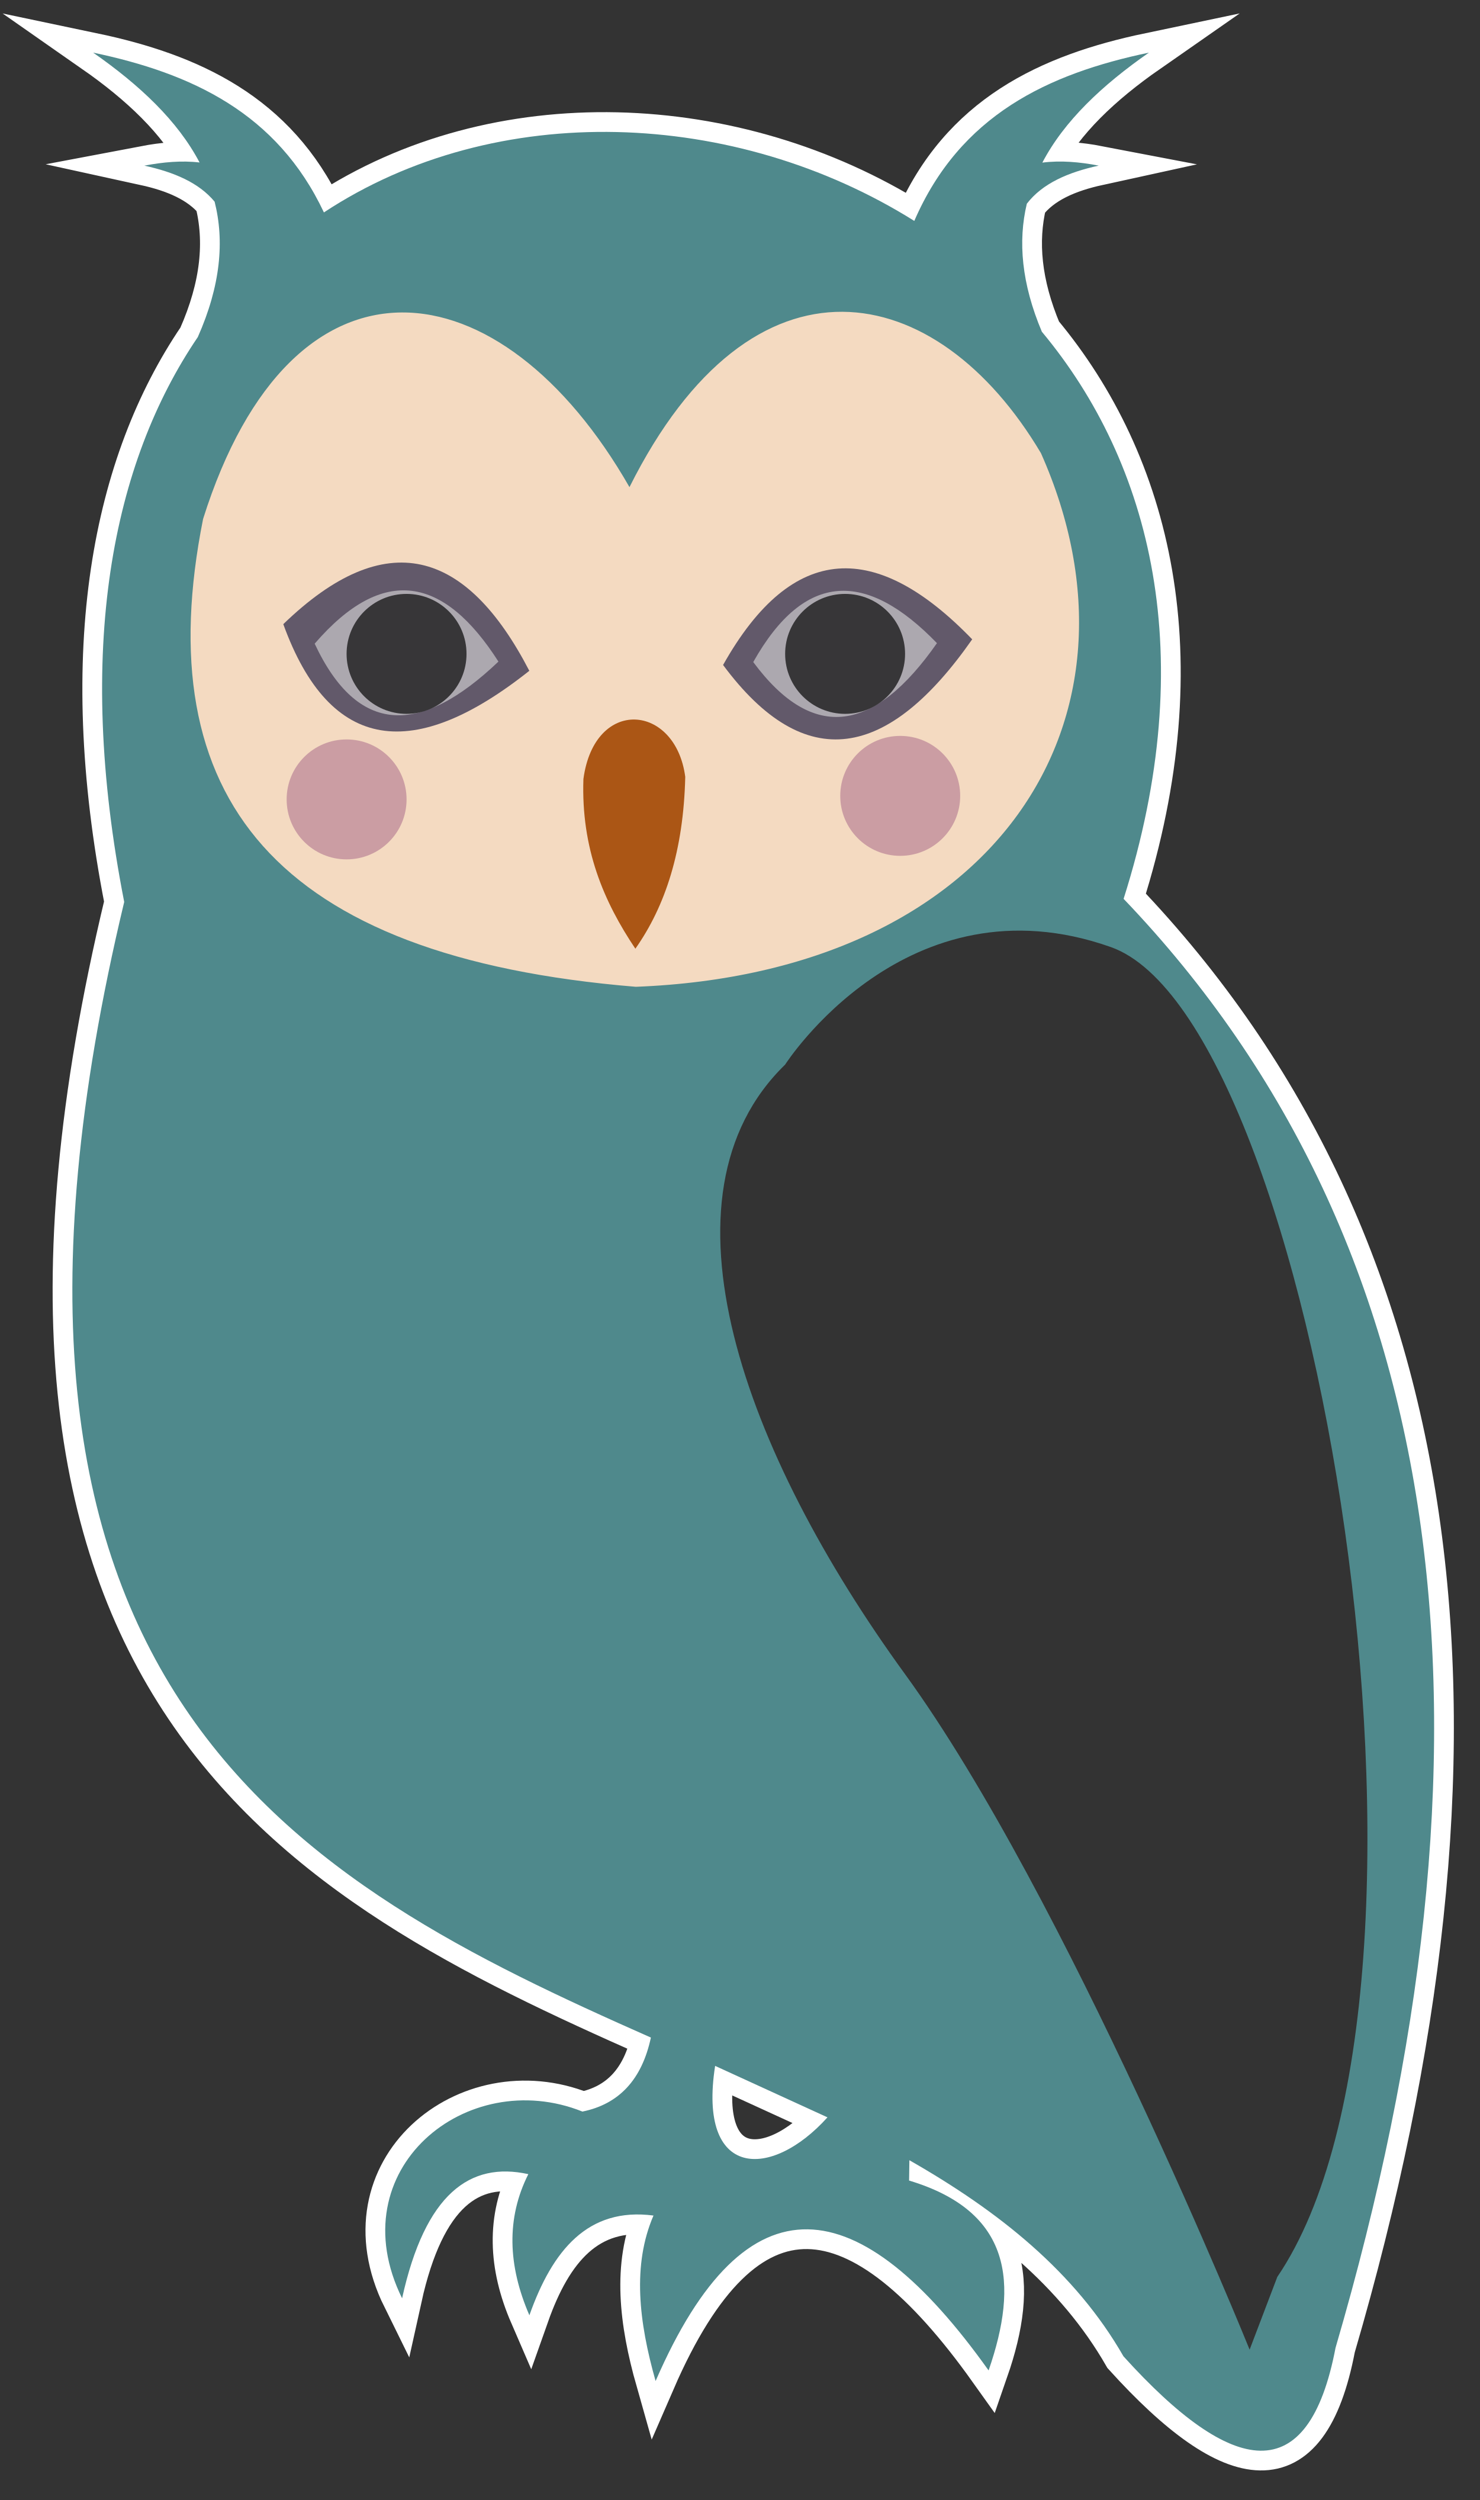 <?xml version="1.0" encoding="utf-8"?>
<!-- Generator: Adobe Illustrator 17.0.0, SVG Export Plug-In . SVG Version: 6.00 Build 0)  -->
<!DOCTYPE svg PUBLIC "-//W3C//DTD SVG 1.1 Basic//EN" "http://www.w3.org/Graphics/SVG/1.1/DTD/svg11-basic.dtd">
<svg version="1.1" baseProfile="basic" id="Слой_1"
	 xmlns="http://www.w3.org/2000/svg" xmlns:xlink="http://www.w3.org/1999/xlink" x="0px" y="0px" width="225px" height="380px"
	 viewBox="0 0 225 380" xml:space="preserve">
<rect x="0" y="0" width="225" height="380" fill="#333333" stroke="none"/>
<g>
	<path fill="none" stroke="#FFFFFF" stroke-width="6" stroke-miterlimit="10" d="M170.818,136.616
		c11.695-36.878,4.246-66.185-12.426-86.194c-3.097-7.34-3.648-13.751-2.286-19.458c2.377-3.097,6.289-4.778,10.928-5.792
		c-2.928-0.561-5.802-0.808-8.568-0.456c3.317-6.336,9.092-11.769,16.195-16.716c-15.354,3.219-28.698,9.501-35.664,25.578
		c-27.15-17.013-63.53-18.579-89.754-1.291C42.127,17.163,29.094,11.131,14.166,8c7.086,4.947,12.855,10.377,16.172,16.696
		c-2.708-0.318-5.525-0.064-8.392,0.48c4.484,0.98,8.287,2.58,10.681,5.477c1.515,5.998,0.91,12.767-2.553,20.577
		c-12.97,19.096-18.734,47.352-11.191,85.856c-28.8,120.136,26.66,148.974,80.07,172.607c-1.369,6.4-4.862,10.126-10.407,11.249
		c-17.602-7.056-37.074,8.828-27.417,28.381c3.51-15.898,10.316-20.821,19.191-18.87c-3.374,6.705-3.117,13.879,0.162,21.453
		c3.499-9.889,8.916-16.466,18.866-15.161c-3.242,7.52-2.238,16.131,0.321,25.152c13.818-31.809,31.008-29.138,50.625-1.609
		c4.615-13.301,3.513-24.168-12.087-28.861l0.044-3.09c13.633,7.78,25.196,16.993,32.543,29.801
		c16.611,18.363,28.117,20.331,32.245-1.295C229.852,265.195,221.615,189.676,170.818,136.616z M108.718,313.998l17.081,7.82
		C117.218,331.356,106.04,331.177,108.718,313.998z"/>
	<g>
		<path fill="#F4DAC1" d="M168.891,92.845c0,32.428-32.522,58.722-72.639,58.722c-40.12,0-72.639-26.295-72.639-58.722
			c0-32.424,32.519-58.719,72.639-58.719C136.369,34.126,168.891,60.42,168.891,92.845z"/>
		<path fill="#AB5615" d="M88.695,118.399c-0.368,10.59,3.094,18.64,7.898,25.797c4.561-6.475,7.32-14.914,7.584-26.122
			C102.703,106.924,90.382,105.889,88.695,118.399z"/>
		<path fill="#62596A" d="M109.928,101.071c12.477,16.827,25.108,14.359,37.872-3.898
			C133.336,82.208,120.559,82.174,109.928,101.071z"/>
		<path fill="#ACA8AF" d="M114.513,100.628c9.2,12.409,18.518,10.59,27.928-2.874C131.773,86.719,122.354,86.695,114.513,100.628z"
			/>
		<path fill="#62596A" d="M43.068,94.867c7.141,19.688,19.952,20.939,37.402,7.09C70.894,83.486,58.664,79.787,43.068,94.867z"/>
		<path fill="#ACA8AF" d="M47.838,97.832c6.552,13.988,16.043,14.055,27.938,2.725C67.513,87.628,58.286,85.731,47.838,97.832z"/>
		<path fill="#373638" d="M137.596,99.387c0,5.034-4.081,9.112-9.119,9.112c-5.034,0-9.115-4.077-9.115-9.112
			c0-5.041,4.081-9.119,9.115-9.119C133.515,90.269,137.596,94.346,137.596,99.387z"/>
		<path fill="#373638" d="M70.924,99.387c0,5.034-4.081,9.112-9.119,9.112c-5.034,0-9.115-4.077-9.115-9.112
			c0-5.041,4.081-9.119,9.115-9.119C66.843,90.269,70.924,94.346,70.924,99.387z"/>
		<path fill="#CB9DA3" d="M61.809,121.506c0,5.034-4.081,9.112-9.119,9.112c-5.034,0-9.112-4.078-9.112-9.112
			c0-5.038,4.077-9.119,9.112-9.119C57.728,112.387,61.809,116.468,61.809,121.506z"/>
		<path fill="#CB9DA3" d="M145.974,120.969c0,5.031-4.081,9.112-9.119,9.112c-5.034,0-9.115-4.081-9.115-9.112
			c0-5.041,4.081-9.118,9.115-9.118C141.893,111.85,145.974,115.928,145.974,120.969z"/>
	</g>
</g>
<path fill="#4F898C" d="M170.818,136.616c11.695-36.878,4.246-66.185-12.426-86.194c-3.097-7.34-3.648-13.751-2.286-19.458
	c2.377-3.097,6.289-4.778,10.928-5.792c-2.928-0.561-5.802-0.808-8.568-0.456c3.317-6.336,9.092-11.769,16.195-16.716
	c-15.354,3.219-28.698,9.501-35.664,25.578c-27.15-17.013-63.53-18.579-89.754-1.291C42.128,17.163,29.094,11.131,14.166,8
	c7.086,4.947,12.855,10.377,16.172,16.696c-2.708-0.318-5.525-0.064-8.392,0.48c4.484,0.98,8.287,2.58,10.681,5.477
	c1.515,5.998,0.909,12.767-2.553,20.577c-12.97,19.096-18.734,47.352-11.191,85.856c-28.8,120.136,26.66,148.974,80.07,172.607
	c-1.369,6.4-4.862,10.126-10.407,11.249c-17.602-7.056-37.073,8.828-27.417,28.381c3.51-15.898,10.316-20.821,19.191-18.87
	c-3.374,6.705-3.117,13.879,0.162,21.453c3.499-9.889,8.916-16.466,18.866-15.161c-3.242,7.52-2.238,16.131,0.321,25.152
	c13.818-31.809,31.008-29.138,50.625-1.609c4.615-13.301,3.513-24.168-12.087-28.861l0.044-3.09
	c13.633,7.78,25.196,16.993,32.543,29.801c16.611,18.363,28.117,20.331,32.245-1.295
	C229.852,265.195,221.615,189.676,170.818,136.616z M96.664,149.985c-55.01-4.534-74.228-28.814-65.789-71.108
	c13.609-43.18,45.337-38.899,64.822-4.838c18.751-37.506,46.72-31.84,62.557-5.16C176.242,109.324,151.39,147.865,96.664,149.985z
	 M108.718,313.998l17.081,7.82C117.218,331.357,106.04,331.177,108.718,313.998z M194.185,346.073l-4.209,11.056
	c0,0-27.898-68.967-52.38-102.663c-24.486-33.692-38.832-72.648-18.234-92.655c0,0,18.444-28.874,49.529-17.859
	C199.977,154.968,224.192,301.848,194.185,346.073z"/>
</svg>
